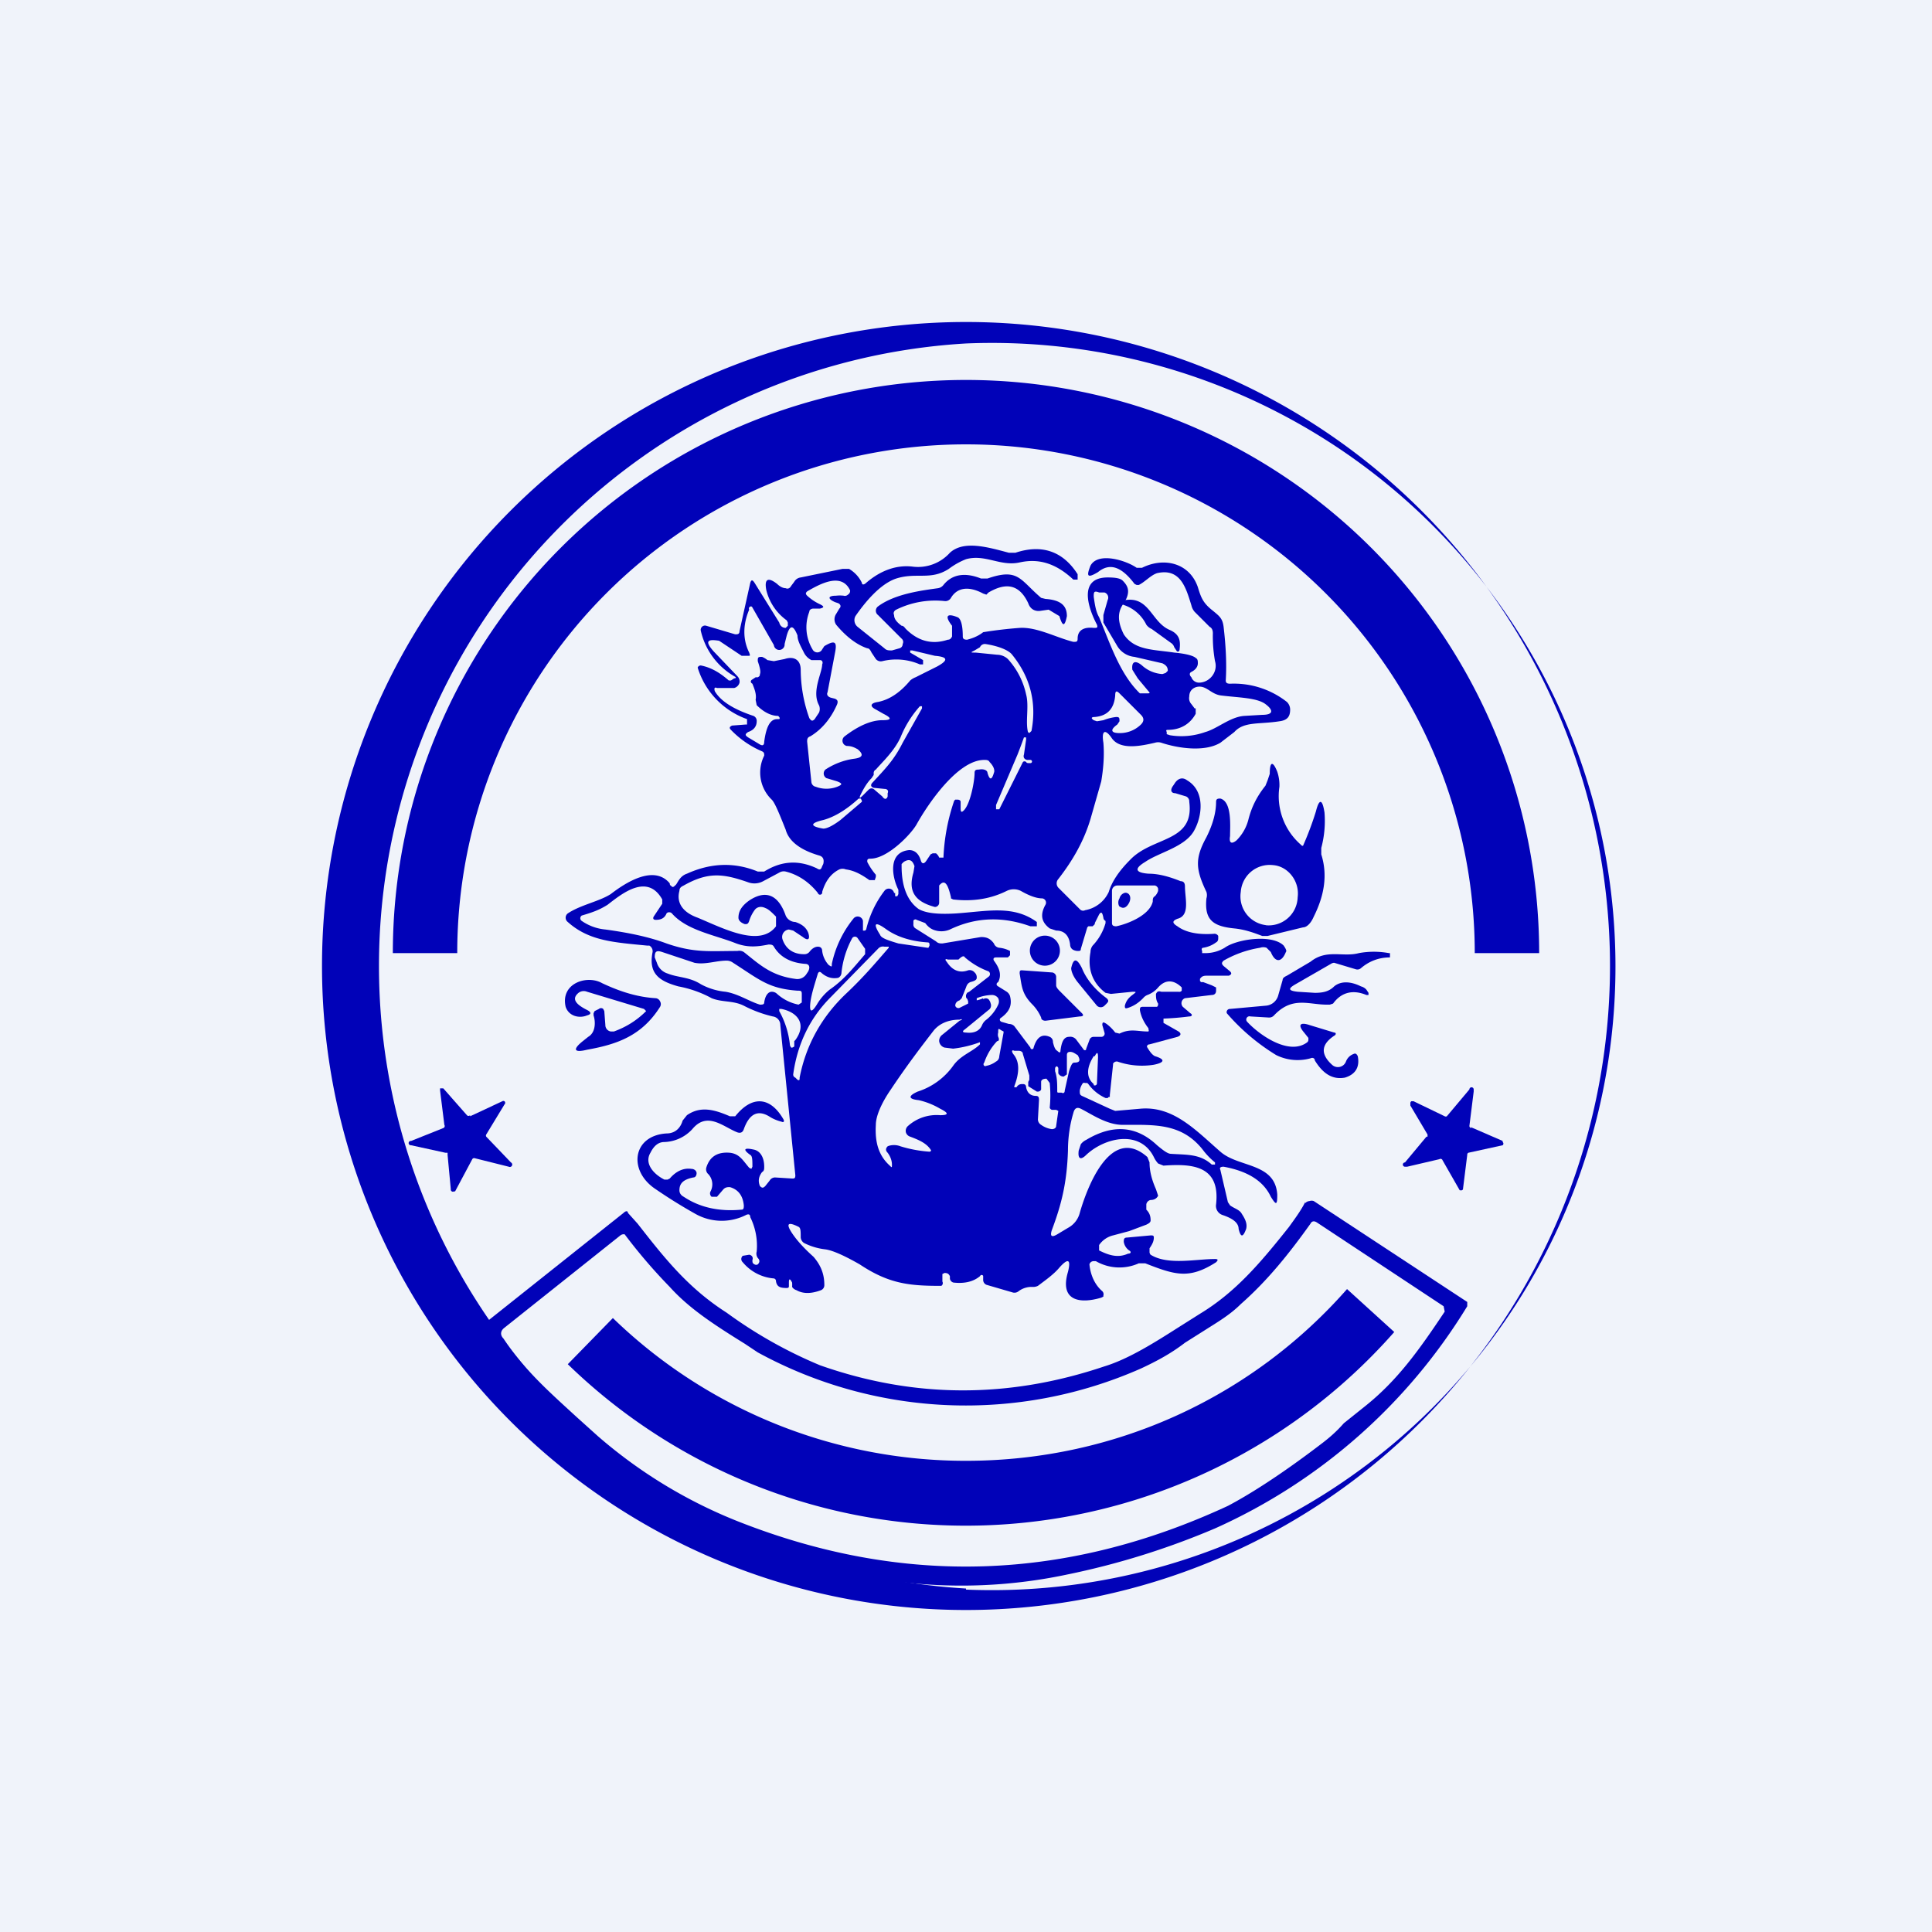 <!-- by TradingView --><svg width="18" height="18" viewBox="0 0 18 18" xmlns="http://www.w3.org/2000/svg"><path fill="#F0F3FA" d="M0 0h18v18H0z"/><path d="M11.32 10.83a.67.67 0 0 1-.1-.1c-.2-.27-.46-.25-.76-.25-.15 0-.29-.1-.39-.15-.04-.02-.06 0-.07.04-.03.1-.05.22-.05.35-.01.3-.06.5-.15.74-.02.06 0 .07.05.04l.1-.06a.22.22 0 0 0 .11-.14c.06-.21.28-.83.63-.52l.02.05c0 .08.02.16.06.25l.02.06c-.01.02-.03.04-.07.04a.05.05 0 0 0-.04.04v.05c.03.03.04.06.04.1 0 .02-.02.03-.04.04l-.16.06-.15.04a.22.22 0 0 0-.13.09v.05c.1.05.18.07.27.03.03 0 .03-.02.01-.03a.12.12 0 0 1-.05-.08c0-.02 0-.04.03-.04l.22-.02c.02 0 .03 0 .03.02 0 .04-.02.07-.04.1v.03a.04.04 0 0 0 .01.03c.16.1.42.04.6.04.03 0 .03.01.01.03-.25.16-.38.12-.66.01h-.06a.44.44 0 0 1-.4-.02h-.02a.04.04 0 0 0-.04.03c.01.1.05.19.12.25a.04.04 0 0 1 .01.04v.01l-.02.01c-.2.06-.39.03-.31-.24.03-.12 0-.13-.08-.04-.05.06-.12.11-.2.17a.1.1 0 0 1-.05.01.2.2 0 0 0-.13.04.06.06 0 0 1-.06.01l-.24-.07a.05.05 0 0 1-.03-.05v-.03c0-.01-.02-.02-.03 0-.06.05-.14.07-.24.06-.02 0-.04-.02-.04-.04v-.02c-.01-.02-.02-.03-.05-.03l-.02.01v.07a.03.03 0 0 1-.01.04h-.01c-.29 0-.48-.02-.75-.2-.14-.08-.25-.13-.32-.14a.58.58 0 0 1-.2-.06.07.07 0 0 1-.03-.05c0-.06 0-.09-.02-.1-.1-.05-.12-.03-.06.06.04.06.1.13.2.22.06.07.1.15.1.26a.05.05 0 0 1-.03.05c-.08.03-.16.04-.23 0a.07.07 0 0 1-.04-.03.3.3 0 0 0 0-.04c-.02-.04-.03-.04-.03 0v.03c0 .01 0 .02-.02.02-.06 0-.09-.01-.1-.06 0-.02-.01-.03-.03-.03a.42.42 0 0 1-.28-.15.04.04 0 0 1 0-.06l.06-.01a.04.04 0 0 1 .03.02.04.04 0 0 1 0 .03c0 .02 0 .03.02.04a.03.03 0 0 0 .03 0c.02-.02.02-.04 0-.06a.07.07 0 0 1-.01-.06.6.6 0 0 0-.06-.32c0-.03-.02-.03-.04-.02a.5.5 0 0 1-.47-.01 4.8 4.8 0 0 1-.37-.23c-.26-.17-.22-.5.1-.52.08 0 .13-.05.15-.12l.04-.05c.13-.09.26-.05.4.01h.05c.16-.2.33-.18.45.03.01.02 0 .03-.02.02a.38.38 0 0 1-.1-.04c-.12-.08-.2-.03-.25.11-.01.03-.03.04-.06.03-.13-.05-.28-.2-.42-.03a.37.37 0 0 1-.26.12c-.06 0-.1.04-.13.1-.06.1.03.2.13.25h.03l.02-.01c.06-.07.13-.1.2-.09.03 0 .05.02.05.04s-.01.04-.03.04c-.1.02-.13.06-.13.12 0 .03.02.05.04.06.15.1.33.14.54.12.02 0 .02-.02.02-.04-.01-.1-.06-.15-.13-.17-.02 0-.04 0-.06.02l-.06.07h-.05a.04.04 0 0 1-.01-.05.14.14 0 0 0-.02-.16.06.06 0 0 1-.02-.06c.03-.1.1-.15.22-.14.09.01.12.07.18.14l.02.01.01-.02c0-.06 0-.1-.02-.11-.07-.05-.06-.07.03-.05.06.01.1.07.1.16 0 .02 0 .04-.02.05-.03.04-.04.08-.02.13.02.02.03.02.05 0l.04-.05a.06.06 0 0 1 .05-.03l.16.01c.02 0 .03 0 .03-.03l-.14-1.4a.08.08 0 0 0-.07-.08 1.15 1.15 0 0 1-.27-.1c-.1-.05-.2-.03-.3-.07-.09-.05-.2-.09-.31-.11-.18-.05-.28-.12-.24-.32a.06.06 0 0 0-.03-.06h-.02c-.3-.03-.54-.04-.74-.22a.05.05 0 0 1 0-.08c.12-.08.29-.11.4-.18.13-.1.4-.28.55-.1 0 .02.01.02.02.03.01.01.02 0 .04-.02.02-.03.04-.08.1-.1.22-.1.44-.11.66-.02h.06c.16-.1.32-.11.49-.03.03.02.04.01.05-.02l.01-.02c.01-.04 0-.07-.04-.08-.17-.05-.28-.13-.31-.24-.06-.15-.1-.25-.13-.28a.35.35 0 0 1-.07-.41c0-.02 0-.03-.02-.04a.88.88 0 0 1-.29-.2c-.02-.02-.01-.03.01-.04l.13-.01h.01V6.7a.74.74 0 0 1-.46-.48.03.03 0 0 1 .03-.02c.1.02.18.07.26.14h.02l.03-.02c.02 0 .02-.01 0-.02a.66.66 0 0 1-.31-.42.04.04 0 0 1 .05-.05l.27.08c.02 0 .04 0 .04-.03l.1-.45c.01-.03.02-.03.04 0l.23.37c.01.04.04.05.06.05l.02-.02V5.8l-.01-.02a.49.49 0 0 1-.19-.28c-.02-.1.01-.13.1-.06.02.02.05.04.08.04.02.01.04 0 .05-.02l.03-.04a.08.08 0 0 1 .06-.04l.39-.08h.06a.3.3 0 0 1 .12.13c0 .02.02.02.04 0 .14-.12.29-.17.44-.15a.4.4 0 0 0 .34-.13c.13-.12.36-.05.55 0h.06c.24-.08.44-.02.58.2v.05H10c-.16-.15-.32-.2-.5-.16-.18.04-.32-.08-.5-.03a.68.68 0 0 0-.16.09c-.17.11-.3.03-.49.09-.15.05-.29.22-.38.35a.08.08 0 0 0 .02.1l.25.2c.02.02.04.02.07.02l.07-.02A.04.04 0 0 0 8.41 6a.04.04 0 0 0-.01-.05l-.22-.22a.05.05 0 0 1 0-.08c.16-.12.42-.15.56-.17a.08.08 0 0 0 .05-.03c.08-.1.2-.12.35-.06h.06c.29-.1.3.01.5.18l.04.01c.14.01.2.06.2.16-.02.1-.04.1-.07 0l-.1-.06-.07.01c-.05.01-.1-.01-.12-.07-.08-.17-.2-.2-.37-.1l-.02.02-.03-.01c-.13-.07-.24-.06-.3.04a.06.06 0 0 1-.06.03.82.82 0 0 0-.45.08c-.02.01-.03.03-.02.05 0 .04.03.07.07.1.02 0 .03.02.04.03.11.11.24.15.39.1.02 0 .03-.01.04-.03v-.1c-.07-.09-.05-.12.05-.08.03.01.05.07.05.18 0 .02.01.03.04.03.04-.01.1-.03.15-.07a3.96 3.96 0 0 1 .34-.04c.16-.01.34.09.5.13.03 0 .04 0 .04-.03 0-.08.06-.11.15-.1.03 0 .04 0 .03-.03-.08-.15-.18-.44.1-.44.08 0 .12.01.14.03.03.03.05.06.05.1 0 .04-.02.08-.04.11-.06.08-.06.17 0 .29.1.15.27.14.47.17.11.01.18.03.2.05.02.01.02.03.02.05 0 .03-.02.06-.06.08-.02.01-.02.03 0 .05.01.03.04.05.07.05.1 0 .18-.1.15-.2a1.3 1.3 0 0 1-.02-.26c0-.03-.01-.05-.03-.06l-.14-.14a.14.14 0 0 1-.03-.06c-.05-.16-.1-.35-.32-.3-.06.02-.11.08-.17.11h-.02l-.02-.01c-.12-.16-.23-.2-.34-.11-.1.06-.11.04-.07-.06.07-.13.33-.05.43.02h.05c.2-.1.44-.05.52.18.03.1.05.15.14.22.06.05.09.07.1.15.02.17.03.34.02.5 0 .02.01.03.04.03a.8.8 0 0 1 .53.17.1.1 0 0 1 .03.07c0 .06-.02.1-.1.11-.19.03-.33 0-.42.1l-.13.1c-.15.09-.4.05-.55 0a.1.1 0 0 0-.06 0c-.13.03-.32.07-.4-.04-.06-.09-.1-.08-.08.04.01.12 0 .24-.02.36l-.1.35c-.06.2-.16.38-.3.56a.06.06 0 0 0 0 .08l.2.2a.04.04 0 0 0 .05.01.3.3 0 0 0 .22-.17c.03-.1.1-.2.2-.3.21-.22.6-.16.55-.54a.05.05 0 0 0-.03-.05l-.1-.03c-.04 0-.05-.03-.02-.07l.02-.03c.03-.04.07-.05.11-.02.17.1.14.33.07.46-.08.16-.33.21-.46.3-.1.06-.1.1.03.11.1 0 .2.03.3.07.03 0 .04.02.04.05 0 .11.05.27-.07.3-.05.02-.05.04 0 .07.08.06.2.08.34.07a.04.04 0 0 1 .04.02v.02c0 .01 0 .03-.02.04a.27.27 0 0 1-.12.05c-.01 0-.02.01-.01.03v.02h.03c.07 0 .13-.02.18-.05.11-.08.44-.13.55-.02.02.03.03.05.02.06-.04.1-.1.1-.14 0l-.04-.04a.09.09 0 0 0-.06 0 1 1 0 0 0-.34.12c-.02.02-.02.03 0 .05l.06.05c.02.02.01.03-.01.04h-.19c-.04 0-.06 0-.08.03v.02l.01.01h.02l.08.03.04.02v.03c0 .03-.02.04-.04.04l-.25.03a.05.05 0 0 0-.02.08l.07.06c.02.01.02.03-.01.03a2.65 2.65 0 0 1-.24.02v.04l.14.08c.03.02.02.04-.01.05l-.26.07c-.02 0-.03.02-.02.03.03.05.05.07.07.08.1.03.09.06-.01.08a.7.7 0 0 1-.34-.03.04.04 0 0 0-.04.02v.01l-.03.28v.02h-.01l-.01.01h-.02a.4.4 0 0 1-.16-.13l-.01-.01h-.02a.03.03 0 0 0-.02 0 .16.16 0 0 0-.03.07c0 .03 0 .04.02.05l.26.12.05.02.23-.02c.31-.03.52.2.75.4.17.15.51.1.53.4 0 .1-.01.1-.06.02-.07-.15-.22-.24-.44-.28-.03 0-.04.01-.03.03l.07.3.02.03c.04.03.09.04.11.08.04.06.05.1.04.14-.03.08-.05.08-.07 0 0-.06-.06-.1-.15-.13a.09.09 0 0 1-.06-.1c.04-.36-.22-.38-.49-.36l-.05-.02a.24.24 0 0 1-.04-.06c-.13-.26-.46-.18-.63-.02-.05.05-.08.04-.07-.04l.02-.06a.14.14 0 0 1 .05-.04c.25-.15.47-.13.66.05.06.05.1.08.13.08.15.01.27 0 .38.1h.03v-.03Z" fill="#0102B8"/><path d="M8.6 6.19v-.04l-.12-.07v-.02h.02l.21.05c.12.01.13.04.02.1l-.2.1a.17.17 0 0 0-.05.03c-.1.12-.2.18-.3.2-.07.01-.08.04-.02.07l.07.04c.08.04.08.06-.01.06-.1 0-.22.05-.35.15a.05.05 0 0 0-.02.05.05.05 0 0 0 .04.04c.05 0 .08.02.1.03.06.05.05.08-.04.09a.65.65 0 0 0-.26.1.05.05 0 0 0 .01.08l.1.03c.05.02.05.03 0 .05a.28.28 0 0 1-.2 0 .05.05 0 0 1-.04-.04l-.04-.38c0-.02 0-.04.03-.05.1-.06.19-.16.25-.3.01-.03 0-.04-.02-.05l-.04-.01c-.03-.01-.04-.03-.03-.05l.07-.37c.02-.1 0-.12-.1-.06l-.02.03a.05.05 0 0 1-.09 0 .4.4 0 0 1-.03-.35c0-.02.02-.03.04-.03h.06c.04-.01.04-.02 0-.04a.46.46 0 0 1-.12-.08c-.02-.02-.01-.03 0-.04.12-.07.32-.18.4-.01a.04.04 0 0 1-.02.04.04.04 0 0 1-.04.01.3.3 0 0 0-.07 0c-.08 0-.08.03-.01.06l.03.01c.02.01.03.03.01.05l-.03.05a.09.09 0 0 0 0 .1c.1.12.2.19.29.22.02 0 .03.02.04.04l.04.06a.06.06 0 0 0 .06.02.55.55 0 0 1 .35.03h.03ZM10.55 6.24l.05.08.1.12c.02.02.01.02-.02.02h-.06l-.01-.01c-.18-.18-.27-.46-.37-.7-.03-.05-.04-.12-.05-.19 0-.04 0-.06.05-.04h.05a.05.05 0 0 1 .03.07l-.04.14v.07l.13.22a.21.21 0 0 0 .16.1l.26.06c.04.02.05.04.05.07l-.02.02-.03.01a.31.31 0 0 1-.19-.08c-.06-.05-.1-.04-.09.04Z" fill="#F0F3FA"/><path d="m10.91 5.99-.18-.13a.12.12 0 0 1-.05-.04.36.36 0 0 0-.2-.18c-.06-.02-.05-.04.01-.05.22-.03.24.21.41.28.09.04.1.1.09.18 0 .02-.02.03-.03.01l-.02-.03a.07.07 0 0 0-.03-.04Z" fill="#0102B8"/><path d="M7.06 6.16c.02.06.03.1.02.12 0 .01 0 .02-.02.03h-.02l-.03.02c-.02.01-.02.03 0 .04.02.05.04.1.03.15l.01.05c.07.07.14.1.2.1.01.01.02.02.01.03h-.02c-.06 0-.1.06-.12.21 0 .04-.02.04-.05.02l-.1-.06c-.03-.02-.03-.03 0-.05.06-.02.08-.06.08-.1a.05.05 0 0 0-.03-.05c-.12-.04-.29-.11-.36-.23-.01-.03 0-.04.02-.03h.16a.07.07 0 0 0 .05-.05.07.07 0 0 0-.02-.06l-.22-.23c-.08-.09-.07-.12.05-.1l.21.14h.06c.02 0 .02 0 .01-.03-.06-.12-.06-.26 0-.4A.02.02 0 0 1 7 5.65a.02.02 0 0 1 .01.01l.2.35a.05.05 0 0 0 .1-.01l.02-.08c.03-.1.06-.1.1 0 0 .05.03.1.06.16.02.04.05.06.07.07h.08c.02 0 .03.02.02.04 0 .08-.1.25-.03.38.01.02.01.05 0 .07l-.04.06c-.02.02-.03.02-.05-.01a1.35 1.35 0 0 1-.08-.45c0-.09-.06-.13-.15-.1l-.1.02-.06-.01a.18.18 0 0 0-.05-.03c-.03 0-.04 0-.04.03ZM9.58 6.83c-.03-.1.01-.25-.02-.36a.71.71 0 0 0-.17-.33.15.15 0 0 0-.1-.04l-.2-.02c-.05 0-.05 0-.01-.02l.05-.03A.05.05 0 0 1 9.18 6c.13.02.22.06.25.1.17.21.23.45.18.71l-.02.02-.01-.01ZM11.13 6.6l-.03-.04a.08.08 0 0 1-.02-.07c0-.05.03-.08.07-.09.09-.02.13.07.23.08.16.02.33.02.41.08.08.06.07.1-.03.1l-.17.01c-.13.01-.25.12-.36.15a.66.66 0 0 1-.33.03l-.03-.01v-.02c-.01-.02 0-.02.01-.02.1 0 .2-.04.26-.15V6.6ZM10.4 6.68a.47.47 0 0 0-.12.03l-.06.01-.03-.01c-.03-.02-.02-.03.01-.03.12-.01.18-.08.19-.2 0-.04.01-.05.04-.02l.2.2c.03.03.03.06 0 .09a.28.28 0 0 1-.2.08c-.08 0-.09-.03-.02-.08l.02-.03c0-.03 0-.04-.03-.04ZM8.14 7.34l.1.01c.03 0 .04.02.03.04v.03c-.01.03-.03.03-.05 0l-.07-.06c-.02-.02-.04-.02-.06 0l-.05.05c-.03.03-.04.03-.02-.01.03-.06.06-.11.1-.15l.02-.03V7.2s0-.02.02-.03c.06-.07.17-.17.23-.3.04-.1.1-.2.18-.29h.02v.02l-.18.32c-.08.16-.16.24-.28.37-.02.02-.02.04.01.05ZM9.56 7.1a.02.02 0 0 0-.03 0l-.22.44h-.03V7.5l.2-.47a4.93 4.93 0 0 0 .06-.16h.02v.02l-.02.14a.04.04 0 0 0 0 .03.04.04 0 0 0 .04.02h.02a.01.01 0 0 1 0 .03c-.03 0-.04 0-.04-.02Z" fill="#F0F3FA"/><path d="M8.33 8.32a.05.05 0 0 0-.04-.04.05.05 0 0 0-.05.02.95.95 0 0 0-.17.36l-.01.01h-.02v-.09a.05.05 0 0 0-.09-.02 1 1 0 0 0-.2.42c0 .03 0 .03-.03.01a.24.24 0 0 1-.06-.13c0-.02-.01-.04-.04-.04-.02 0-.05.01-.08.05a.06.06 0 0 1-.05.02c-.1 0-.17-.05-.2-.14a.07.07 0 0 1 .06-.09l.04.01.09.06c.05.04.07.02.05-.04-.02-.05-.06-.08-.12-.1a.1.1 0 0 1-.09-.06c-.07-.2-.19-.24-.34-.14-.07.05-.1.1-.1.16 0 .03.03.05.06.06.02 0 .03 0 .04-.03a.34.34 0 0 1 .05-.1c.02-.03.06-.04.1-.02.03.01.06.04.1.08v.09c-.15.2-.49.02-.73-.08-.14-.05-.2-.14-.17-.25 0-.03.02-.04.04-.05.23-.13.37-.11.6-.03a.17.17 0 0 0 .14-.01l.15-.08a.08.08 0 0 1 .06-.01c.12.03.22.1.3.2a.02.02 0 0 0 .04-.01c.03-.1.08-.17.16-.21a.08.08 0 0 1 .06 0c.08.01.15.05.22.1h.05l.01-.03v-.02a.6.6 0 0 1-.08-.12c0-.02 0-.03.03-.03.16 0 .38-.23.43-.32.1-.18.38-.6.63-.6.02 0 .04 0 .05.02.04.04.05.08.04.1-.02.07-.04.07-.06 0 0-.02-.03-.04-.08-.03-.02 0-.04 0-.04.03 0 .08-.04.29-.1.35-.02.02-.03.02-.03-.02v-.06c0-.01-.01-.02-.03-.02H8.9l-.01.01a1.86 1.86 0 0 0-.1.53h-.04a.09.09 0 0 0-.03-.04h-.03l-.02.01-.04.06c-.02.03-.04.03-.05 0-.02-.07-.06-.1-.11-.1-.2.02-.16.25-.1.37v.04l-.01.02h-.02v-.03Z" fill="#F0F3FA"/><path d="M7.67 7.64c.11-.03.22-.1.33-.2h.02l.01.02v.01l-.2.17c-.08.06-.13.08-.16.08-.12-.02-.13-.05 0-.08ZM10.2 8.6l.04-.08c.02-.03.03-.02.04.03 0 0 0 .02.02.03v.02a.5.5 0 0 1-.12.21.1.1 0 0 0-.02.06c-.03.16.02.29.14.38l.05.01.2-.02c.04 0 .04 0 0 .03s-.06.06-.07.1c0 .02 0 .03.03.02.06-.02.1-.05.14-.09a.1.1 0 0 1 .04-.03.24.24 0 0 0 .1-.07c.07-.08.15-.07.22 0v.03a.03.03 0 0 1-.03.01h-.16c-.03-.01-.04 0-.05.02 0 .03 0 .06.02.09v.01a.03.03 0 0 1-.01.02H10.66c-.03 0-.04 0-.04.03.01.06.04.12.08.17v.01a.02.02 0 0 1 0 .02h-.01c-.09 0-.16-.03-.26.02l-.04-.01a.4.4 0 0 0-.08-.08c-.03-.02-.04-.02-.04.01l.02.07a.03.03 0 0 1 0 .02.03.03 0 0 1-.03.02h-.07a.04.04 0 0 0-.04.03l-.03.08c0 .02-.02.02-.03 0l-.06-.08a.07.07 0 0 0-.07-.03c-.05 0-.07.05-.08.13 0 .02-.01.02-.03 0-.02-.01-.03-.04-.04-.08a.05.05 0 0 0-.03-.05c-.07-.03-.12 0-.15.1a.01.01 0 0 1-.03 0l-.15-.2a.07.07 0 0 0-.05-.02l-.07-.02c-.02-.01-.02-.03 0-.04.08-.06.1-.12.08-.2a.08.08 0 0 0-.03-.04l-.08-.05c-.02-.01-.02-.03 0-.04.03-.06.02-.12-.04-.2-.01-.02 0-.03.02-.03h.11l.02-.02v-.04a.27.27 0 0 0-.1-.03.06.06 0 0 1-.05-.04c-.03-.04-.06-.06-.12-.06l-.36.06c-.02 0-.04 0-.06-.02l-.19-.12a.04.04 0 0 1-.02-.04v-.03c0-.01.02-.02.03-.01l.08.03c.03.04.06.06.1.07a.2.2 0 0 0 .13-.01c.25-.12.5-.12.75-.03h.06v-.04c-.22-.16-.46-.1-.75-.08-.16.01-.28 0-.35-.04-.1-.07-.16-.2-.16-.4v-.02l.02-.02c.05-.03.08-.02.1.04l-.01.06c-.05.17.01.27.2.32a.04.04 0 0 0 .04-.04V8.25c.05-.06.08-.02.11.11v.01l.02.01c.17.02.34 0 .5-.08a.15.15 0 0 1 .13 0c.07.04.14.07.2.07a.04.04 0 0 1 .03.06c-.05.09-.04.16.04.22l.06.02c.08 0 .12.05.13.13 0 .02.01.04.03.05a.1.1 0 0 0 .04.01c.02 0 .03 0 .03-.02l.06-.2.01-.01h.04l.02-.02V8.6Z" fill="#F0F3FA"/><path d="M12.26 7.56a2.94 2.94 0 0 1-.12.32.02.02 0 0 1-.02-.01.6.6 0 0 1-.2-.54.39.39 0 0 0-.02-.14c-.04-.1-.07-.1-.07.02l-.02.06-.02.05c-.08.1-.13.2-.16.32a.42.42 0 0 1-.11.19c-.05.04-.07.02-.06-.04 0-.09.02-.32-.09-.35-.02 0-.04 0-.04.03 0 .1-.03.21-.09.33-.11.2-.1.3 0 .51a.1.1 0 0 1 0 .06c-.02.2.06.26.26.28.1.01.18.04.26.07h.05l.33-.08c.03 0 .07-.03.1-.1.1-.2.13-.39.07-.58V7.9a.97.97 0 0 0 .03-.33c-.02-.13-.05-.13-.08-.01Zm-.46 1.06a.27.27 0 0 1-.24-.31.27.27 0 0 1 .3-.25c.14.01.25.15.23.3a.27.27 0 0 1-.3.26Z" fill="#0102B8"/><path d="M6.11 8.57c.04 0 .08-.01.1-.06a.03.03 0 0 1 .03-.01.03.03 0 0 1 .02.01c.14.16.4.2.6.28.11.04.2.03.3.01.02 0 .04 0 .05.02.06.1.16.15.29.16.04 0 .05.03.03.07l-.02.03a.1.1 0 0 1-.1.04c-.23-.03-.34-.14-.48-.25a.08.08 0 0 0-.06-.01c-.26 0-.4.02-.66-.07-.16-.06-.35-.1-.57-.13a.46.46 0 0 1-.22-.08.03.03 0 0 1 0-.05c.1-.03.16-.05.24-.1.13-.1.37-.3.51-.05v.04l-.08.12c-.01.02 0 .03.02.03ZM10.4 8.63c.1-.02.31-.1.34-.23 0-.02 0-.04.02-.05a.13.13 0 0 0 .03-.05v-.02a.04.04 0 0 0-.03-.03H10.41a.05.05 0 0 0-.05.05v.3c0 .02.01.03.04.03Zm.04-.18c-.02 0-.03-.05-.01-.08.01-.04.05-.06.07-.05.03.01.04.05.02.09-.02.04-.05.06-.08.04ZM8.26 8.66c.1.07.23.11.38.12.02 0 .02.01.02.03l-.01.02h-.01l-.27-.04c-.1-.03-.16-.05-.17-.08-.07-.11-.05-.13.06-.05Z" fill="#F0F3FA"/><path d="M9.87 8.82a.14.14 0 1 1-.27 0 .14.14 0 0 1 .27 0Z" fill="#0102B8"/><path d="M7.84 9.06a.87.87 0 0 1 .1-.32.03.03 0 0 1 .05 0l.07.1v.05c-.12.14-.2.24-.33.33a.51.51 0 0 0-.12.14c-.05.08-.07.07-.06-.02.01-.08.04-.17.07-.27.01-.02.02-.02.04 0 .05.04.1.05.15.04.02-.01.03-.03.03-.05ZM8.18 8.84a.06.06 0 0 1 .06-.02h.04v.01c-.13.15-.24.28-.4.43-.22.21-.37.47-.43.78 0 .02 0 .03-.02.02l-.02-.02a.03.03 0 0 1-.02-.03c.04-.29.16-.53.35-.72l.44-.45ZM7.19 9.24c-.03 0-.06.03-.07.1 0 .02-.02.02-.04.02-.1-.03-.2-.1-.32-.12a.6.6 0 0 1-.23-.07c-.11-.07-.21-.06-.31-.1a.15.15 0 0 1-.1-.1l-.02-.05c0-.05.01-.07.07-.05l.3.1c.1.02.2-.02.3-.02a.1.1 0 0 1 .06.02c.25.16.33.24.6.26.03 0 .04 0 .04.03v.08l-.03.02a.42.42 0 0 1-.2-.1.07.07 0 0 0-.05-.02Z" fill="#F0F3FA"/><path d="M11.62 9.52c.11.12.39.32.56.19a.03.03 0 0 0 .01-.02v-.02l-.04-.05c-.06-.07-.04-.1.05-.07l.23.07c.02 0 .02.02 0 .03-.12.08-.13.17-.02.27a.08.08 0 0 0 .13-.03.12.12 0 0 1 .07-.07c.02-.01.03 0 .04.02.02.1-.02.17-.12.2-.11.02-.2-.03-.28-.16 0-.02-.02-.03-.04-.02a.45.45 0 0 1-.32-.03 1.95 1.95 0 0 1-.46-.39.03.03 0 0 1 .03-.04l.33-.03a.13.13 0 0 0 .12-.1l.04-.14c0-.02.02-.03.04-.04l.22-.13c.15-.12.3-.04.45-.08a.77.77 0 0 1 .28 0h.01v.04c-.11 0-.2.04-.27.1a.05.05 0 0 1-.05.01l-.2-.06a.06.06 0 0 0-.03.01l-.33.19c-.07.04-.07.06.02.07l.16.01c.07 0 .13-.01.18-.06.06-.05.15-.05.25 0a.1.1 0 0 1 .05.03l.02.03v.02h-.02c-.12-.05-.23-.03-.31.08l-.03.01h-.03c-.17 0-.32-.08-.49.1a.06.06 0 0 1-.05.02l-.17-.01a.03.03 0 0 0-.03.05Z" fill="#0102B8"/><path d="m9.01 9.3.01.03v.02l-.08.04a.03.03 0 0 1-.04-.02c0-.02.01-.04.04-.05l.02-.02.04-.1c.01-.03.02-.04.04-.05.04-.01.06-.02.06-.04a.06.06 0 0 0-.02-.05.06.06 0 0 0-.06-.02c-.08.03-.15 0-.2-.08-.02-.02-.01-.03.01-.02h.1c.03-.03.05-.04.06-.02.07.06.14.1.22.13a.03.03 0 0 1 0 .05l-.18.14-.02.01-.01.02v.02l.01.02Z" fill="#F0F3FA"/><path d="M10.31 9.3c.02.02.02.03 0 .05l-.02.02a.05.05 0 0 1-.07 0l-.18-.22c-.04-.05-.06-.1-.06-.13.02-.09.05-.1.1 0 .04.1.12.2.23.28ZM9.88 9.24l.2.2c.02.02.01.03-.02.03l-.32.04c-.02 0-.04-.01-.04-.03a.4.4 0 0 0-.08-.12c-.1-.1-.1-.17-.12-.29 0-.02 0-.03.02-.03l.28.02c.02 0 .04.02.04.04v.08c0 .02.02.04.04.06ZM6 9.4l-.53-.16a.08.08 0 0 0-.08.01c-.06.05-.04.1.08.16.04.02.04.04 0 .05-.07.03-.17.01-.2-.08-.05-.22.2-.3.34-.22.17.08.33.13.5.14a.05.05 0 0 1 .04.03.05.05 0 0 1 0 .05c-.17.27-.4.35-.68.4-.12.03-.14 0-.04-.08l.05-.04c.07-.04.07-.14.05-.2v-.02l.01-.02.04-.02a.03.03 0 0 1 .04 0l.01.02.01.13a.06.06 0 0 0 .05.06h.03c.11-.04.21-.1.3-.19L6 9.4Z" fill="#0102B8"/><path d="M9.16 9.3a.25.25 0 0 1-.06.02V9.3a.4.4 0 0 1 .14-.03.07.07 0 0 1 .06.03.07.07 0 0 1 0 .06.38.38 0 0 1-.11.14.12.12 0 0 0-.04.05c-.02.05-.07.08-.15.07-.03 0-.04-.01-.01-.03l.22-.18a.05.05 0 0 0 .02-.06.09.09 0 0 0-.02-.04.04.04 0 0 0-.05 0ZM7.4 9.7v.05c-.03.02-.03.01-.04-.01a.82.82 0 0 0-.1-.32V9.4h.02c.15.03.24.14.13.29Z" fill="#F0F3FA"/><path d="M8.56 10.25a.7.7 0 0 1 .2.08c.08.04.08.06 0 .06a.4.4 0 0 0-.3.1.06.06 0 0 0-.02.06.06.06 0 0 0 .04.04c.08.03.15.06.19.12.01.01 0 .02-.01.02a1.2 1.2 0 0 1-.27-.05c-.05-.02-.1-.01-.12 0-.02.02-.02.04 0 .06.03.04.04.08.04.11s0 .03-.02.01c-.1-.09-.14-.21-.13-.38 0-.08.05-.2.14-.33.16-.24.3-.42.4-.55.05-.06.13-.1.24-.1.03-.01.03 0 0 .01l-.16.13a.07.07 0 0 0-.03.06.07.07 0 0 0 .05.06l.08.01a1.06 1.06 0 0 0 .25-.06v.02c-.07.07-.18.1-.25.2a.65.65 0 0 1-.33.24c-.09.04-.09.07.01.08ZM9.31 9.84c0 .02-.01.04-.03.05a.22.22 0 0 1-.09.04.02.02 0 0 1-.02 0 .02.02 0 0 1 0-.03.54.54 0 0 1 .12-.2c.02 0 .02-.02.01-.04a.07.07 0 0 1 0-.04c0-.04 0-.04.03-.02l.02.01v.01l-.04.22ZM9.58 10.12l.08.05h.01a.03.03 0 0 0 .03-.02v-.07c0-.02.02-.03.05-.03l.03.04a1.13 1.13 0 0 1 0 .23.03.03 0 0 0 .02.02h.04l.02.01-.02.14c0 .02-.02.03-.04.03a.22.22 0 0 1-.1-.04.06.06 0 0 1-.03-.05l.01-.18c0-.02 0-.04-.03-.04-.05 0-.08-.03-.09-.08 0-.02-.01-.03-.03-.03-.02 0-.04 0-.06.03h-.02v-.01c.05-.13.05-.23-.01-.3-.02-.03-.01-.04.01-.03h.04c.02 0 .04.01.04.03l.06.2v.04l-.01.02v.04ZM9.94 9.97v-.14c0-.02.01-.03.03-.03.03 0 .05.02.07.03.03.05.02.07-.03.07-.02 0-.03.02-.05.08l-.04.18c0 .02-.01.03-.03.02h-.02c-.02 0-.02 0-.02-.02 0-.06 0-.12-.02-.18v-.03c.01-.02.02-.02.03 0V10c.01.02.03.03.05.03l.03-.02v-.03ZM10.2 9.84c.02-.04.03-.04.03.01l-.01.24a.02.02 0 0 1-.03.02v-.01c-.07-.06-.07-.15 0-.26Z" fill="#F0F3FA"/><path d="m4.38 10.4.3-.14a.02.02 0 0 1 .02 0 .02.02 0 0 1 0 .03l-.17.28a.02.02 0 0 0 0 .02l.23.24a.02.02 0 0 1-.02.04l-.32-.08a.02.02 0 0 0-.02.01l-.16.3h-.01a.02.02 0 0 1-.03-.02l-.03-.32v-.02h-.02l-.32-.07a.02.02 0 0 1-.02-.01.02.02 0 0 1 .02-.03l.3-.12a.02.02 0 0 0 .01-.03l-.04-.32v-.02h.03l.22.25a.02.02 0 0 0 .03 0ZM13.7 10.5l.3.13v.01a.02.02 0 0 1 0 .03l-.32.07a.02.02 0 0 0-.01.02l-.04.32a.02.02 0 0 1-.01.01h-.02l-.16-.28a.02.02 0 0 0-.03-.01l-.3.07h-.02a.02.02 0 0 1 0-.04l.2-.24h.01v-.02l-.16-.27v-.02a.02.02 0 0 1 .01-.02h.02l.29.14a.02.02 0 0 0 .02 0l.21-.25a.02.02 0 0 1 .04 0v.02l-.04.32a.02.02 0 0 0 .02.02Z" fill="#0102B8"/><path fill-rule="evenodd" d="M12.16 11.2c-.04.08-.1.16-.15.23-.27.34-.5.61-.83.81l-.19.12c-.22.14-.47.3-.7.37-.89.3-1.77.3-2.65-.01a4.23 4.23 0 0 1-.87-.49c-.36-.23-.58-.51-.83-.83l-.09-.1c0-.02-.02-.02-.04 0l-1.32 1.05a.06.06 0 0 0-.02.08 5.5 5.5 0 0 0 2.93 2.08l.12.04a4.75 4.75 0 0 0 2.42.12 7.2 7.2 0 0 0 1.38-.43 5.28 5.28 0 0 0 2.35-2.07v-.04l-1.43-.94a.06.06 0 0 0-.04 0 .06.06 0 0 0-.04.02Zm1.29.97-1.18-.78c-.03-.02-.05-.01-.06.01-.2.28-.4.53-.65.75-.1.1-.22.17-.33.24l-.19.12c-.13.1-.26.17-.41.24a4.04 4.04 0 0 1-3.57-.15l-.12-.08c-.29-.18-.52-.33-.7-.53a5 5 0 0 1-.42-.49.05.05 0 0 0-.04.01l-1.08.86c-.04.03-.04.07-.01.1.2.3.43.5.68.73l.2.18a4.54 4.54 0 0 0 1.32.8c1.53.6 3.04.55 4.55-.15.19-.1.48-.28.86-.57.08-.06.15-.12.22-.2l.2-.16c.3-.24.5-.52.74-.88l-.01-.05Z" fill="#0102B8"/><path fill-rule="evenodd" d="M9 14.81A5.81 5.81 0 1 0 9 3.2 5.81 5.81 0 0 0 9 14.8ZM9 15A6 6 0 1 0 9 3a6 6 0 0 0 0 12Z" fill="#0102B8"/><path d="M9 4.14a4.74 4.74 0 0 0-4.74 4.74h-.6a5.34 5.34 0 0 1 10.68 0h-.6A4.74 4.74 0 0 0 9 4.14Zm0 9.47c1.41 0 2.68-.61 3.55-1.6l.44.4a5.32 5.32 0 0 1-7.7.3l.42-.43A4.72 4.72 0 0 0 9 13.61Z" fill="#0102B8"/></svg>